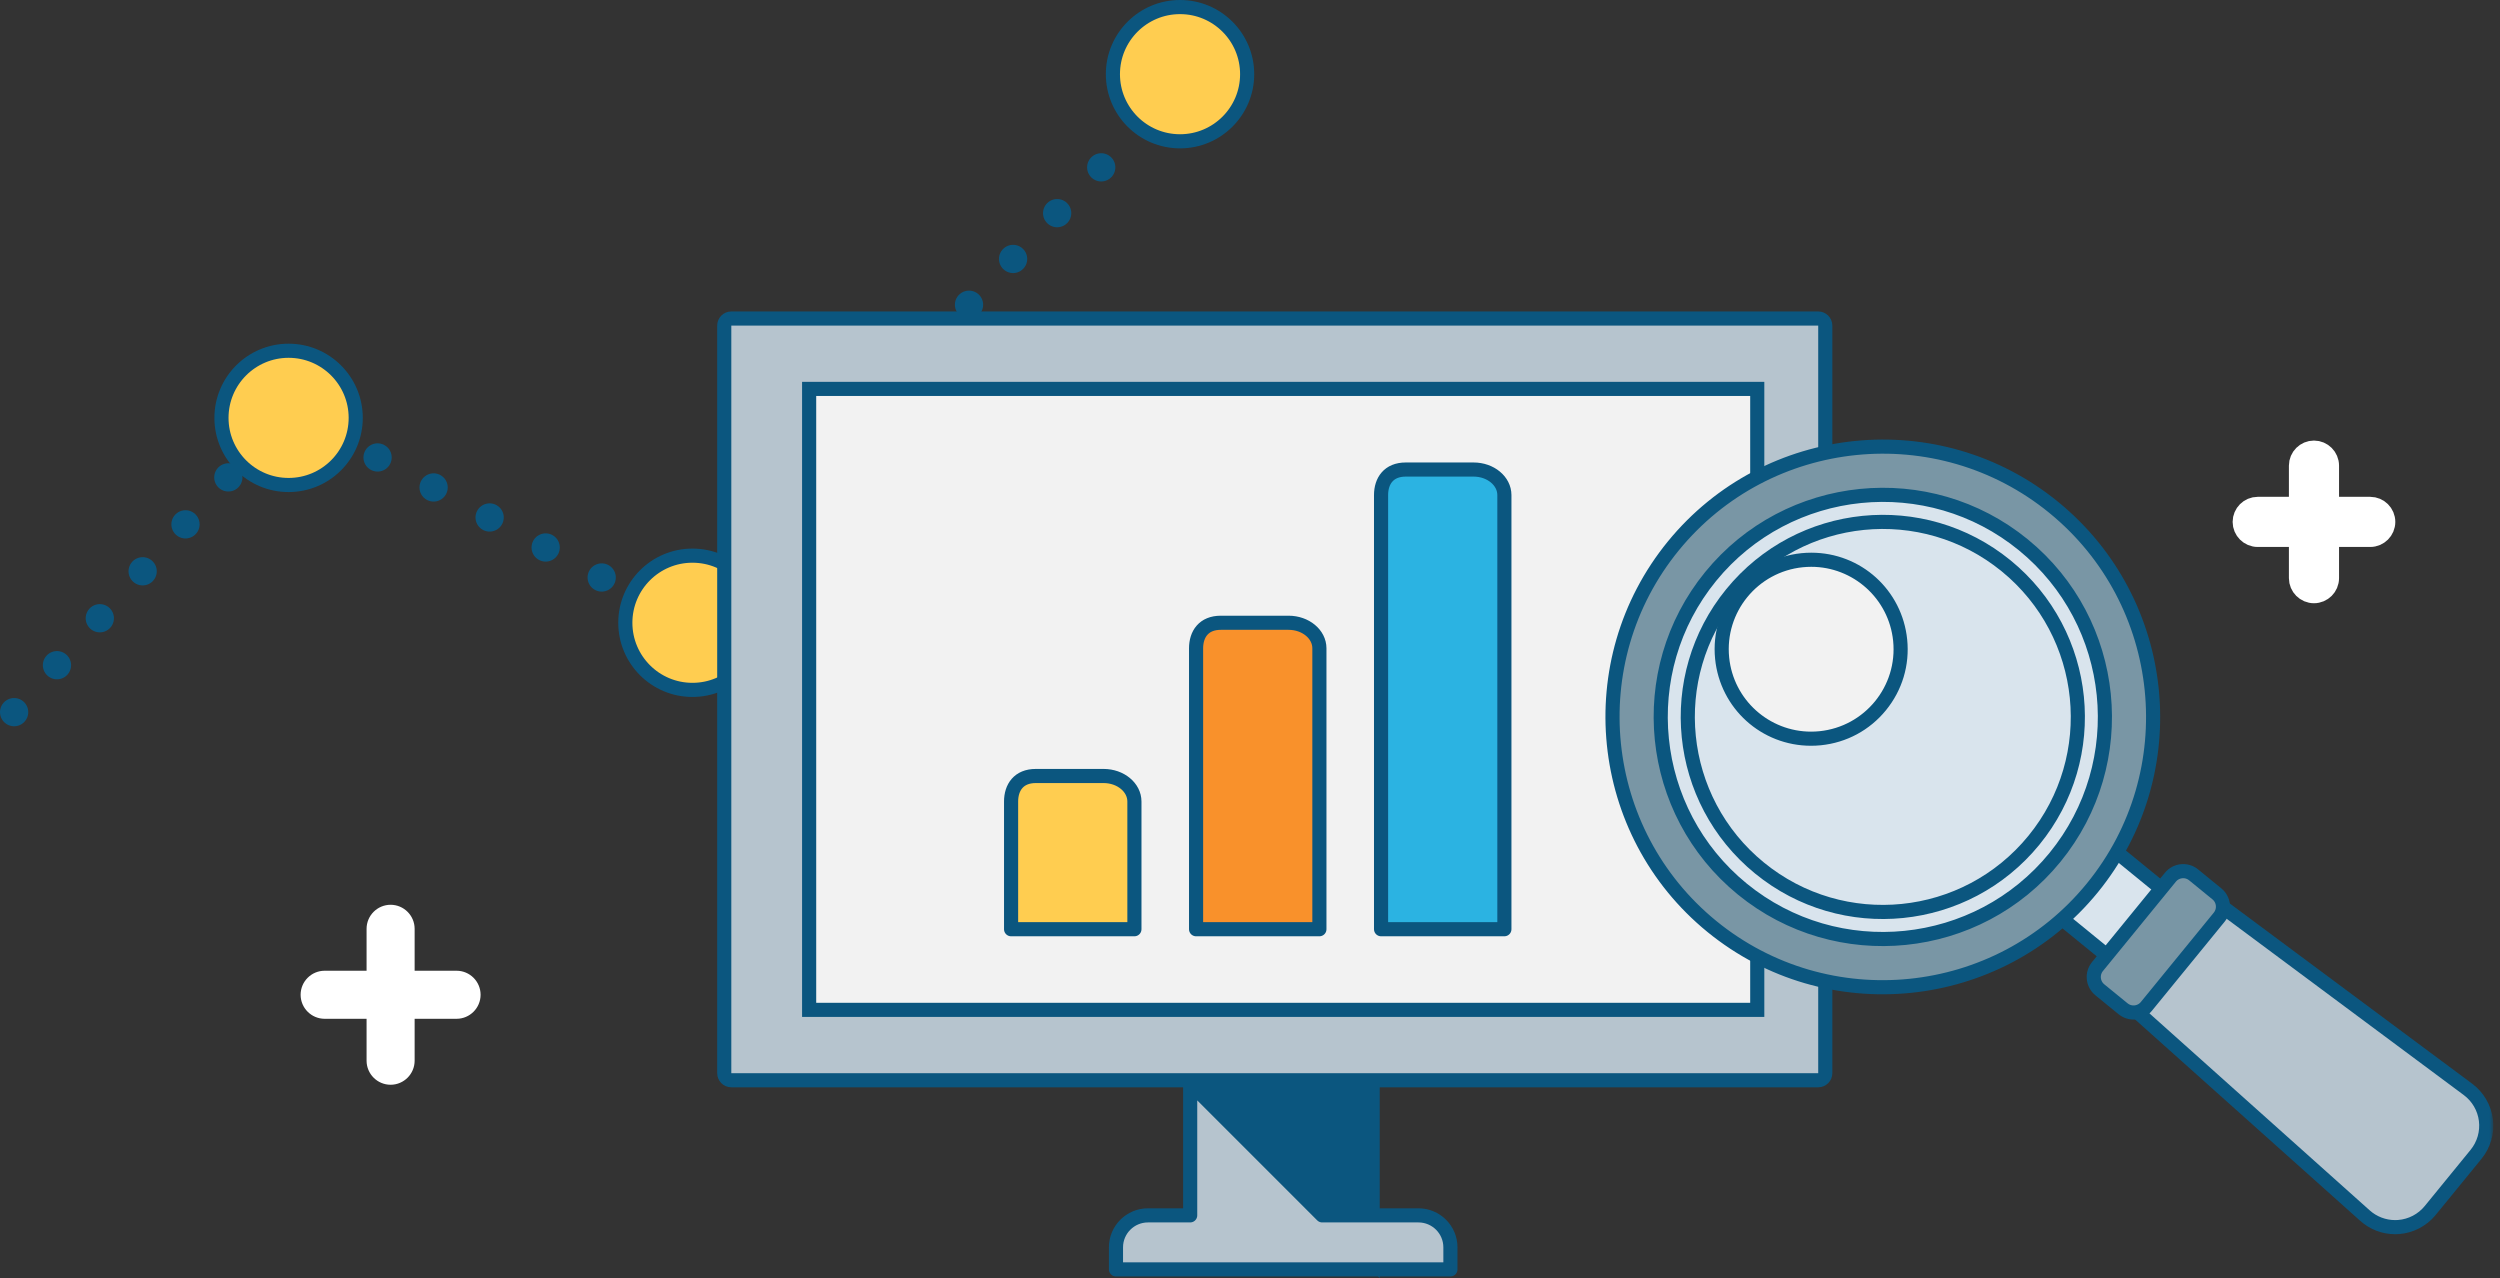 <?xml version="1.0" encoding="UTF-8" standalone="no"?>
<svg width="354px" height="181px" viewBox="0 0 354 181" version="1.1" xmlns="http://www.w3.org/2000/svg" xmlns:xlink="http://www.w3.org/1999/xlink">
    <rect x="0" y="0" width="354" height="181" fill="#333333" stroke="none"/>
    <!-- Generator: Sketch 50.2 (55047) - http://www.bohemiancoding.com/sketch -->
    <title>Group</title>
    <desc>Created with Sketch.</desc>
    <defs>
        <polygon id="path-1" points="0 180.954 353.054 180.954 353.054 0 0 0"></polygon>
    </defs>
    <g id="Page-1" stroke="none" stroke-width="1" fill="none" fill-rule="evenodd">
        <g id="Atlas" transform="translate(-847, -748)">
            <g id="Group" transform="translate(847, 748)">
                <path d="M2,100.839 L41,58.098 L95.001,87.022 L167.092,12.098" id="Stroke-1" stroke="#0B567F" stroke-width="4" stroke-linecap="round" stroke-linejoin="round" stroke-dasharray="0,9"></path>
                <path d="M64.65,143.261 L45.969,143.261 C44.648,143.261 43.567,142.18 43.567,140.859 C43.567,139.537 44.648,138.456 45.969,138.456 L64.65,138.456 C65.971,138.456 67.052,139.537 67.052,140.859 C67.052,142.18 65.971,143.261 64.65,143.261" id="Fill-3" fill="#FFFFFF"></path>
                <path d="M64.65,143.261 L45.969,143.261 C44.648,143.261 43.567,142.18 43.567,140.859 C43.567,139.537 44.648,138.456 45.969,138.456 L64.65,138.456 C65.971,138.456 67.052,139.537 67.052,140.859 C67.052,142.18 65.971,143.261 64.65,143.261 Z" id="Stroke-5" stroke="#FFFFFF" stroke-width="2"></path>
                <path d="M52.907,150.199 L52.907,131.518 C52.907,130.198 53.988,129.116 55.309,129.116 C56.631,129.116 57.712,130.198 57.712,131.518 L57.712,150.199 C57.712,151.52 56.631,152.601 55.309,152.601 C53.988,152.601 52.907,151.52 52.907,150.199" id="Fill-7" fill="#FFFFFF"></path>
                <path d="M52.907,150.199 L52.907,131.518 C52.907,130.198 53.988,129.116 55.309,129.116 C56.631,129.116 57.712,130.198 57.712,131.518 L57.712,150.199 C57.712,151.52 56.631,152.601 55.309,152.601 C53.988,152.601 52.907,151.52 52.907,150.199 Z" id="Stroke-9" stroke="#FFFFFF" stroke-width="2"></path>
                <path d="M40.865,68.676 C35.615,68.676 31.36,64.421 31.36,59.171 C31.36,53.922 35.615,49.666 40.865,49.666 C46.114,49.666 50.37,53.922 50.37,59.171 C50.37,64.421 46.114,68.676 40.865,68.676" id="Fill-11" fill="#FFCD50"></path>
                <path d="M40.865,68.676 C35.615,68.676 31.36,64.421 31.36,59.171 C31.36,53.922 35.615,49.666 40.865,49.666 C46.114,49.666 50.37,53.922 50.37,59.171 C50.37,64.421 46.114,68.676 40.865,68.676 Z" id="Stroke-13" stroke="#0B567F" stroke-width="2"></path>
                <path d="M98.051,97.689 C92.801,97.689 88.546,93.434 88.546,88.184 C88.546,82.935 92.801,78.68 98.051,78.68 C103.301,78.68 107.556,82.935 107.556,88.184 C107.556,93.434 103.301,97.689 98.051,97.689" id="Fill-15" fill="#FFCD50"></path>
                <path d="M98.051,97.689 C92.801,97.689 88.546,93.434 88.546,88.184 C88.546,82.935 92.801,78.68 98.051,78.68 C103.301,78.68 107.556,82.935 107.556,88.184 C107.556,93.434 103.301,97.689 98.051,97.689 Z" id="Stroke-17" stroke="#0B567F" stroke-width="2"></path>
                <path d="M167.092,20.009 C161.842,20.009 157.587,15.754 157.587,10.505 C157.587,5.255 161.842,1 167.092,1 C172.342,1 176.597,5.255 176.597,10.505 C176.597,15.754 172.342,20.009 167.092,20.009" id="Fill-19" fill="#FFCD50"></path>
                <path d="M167.092,20.009 C161.842,20.009 157.587,15.754 157.587,10.505 C157.587,5.255 161.842,1 167.092,1 C172.342,1 176.597,5.255 176.597,10.505 C176.597,15.754 172.342,20.009 167.092,20.009 Z" id="Stroke-21" stroke="#0B567F" stroke-width="2"></path>
                <path d="M103.554,152.963 C103.002,152.963 102.554,152.515 102.554,151.963 L102.554,46.102 C102.554,45.55 103.002,45.102 103.554,45.102 L257.459,45.102 C258.011,45.102 258.459,45.55 258.459,46.102 L258.459,151.963 C258.459,152.515 258.011,152.963 257.459,152.963 L103.554,152.963 Z" id="Fill-23" fill="#B6C4CE"></path>
                <path d="M257.459,44.102 L103.554,44.102 C102.45,44.102 101.554,44.998 101.554,46.102 L101.554,151.963 C101.554,153.067 102.45,153.963 103.554,153.963 L257.459,153.963 C258.563,153.963 259.459,153.067 259.459,151.963 L259.459,46.102 C259.459,44.998 258.563,44.102 257.459,44.102 Z M103.554,151.963 L257.459,151.963 L257.459,46.102 L103.554,46.102 L103.554,151.963 Z" id="Fill-25" fill="#0B567F"></path>
                <polygon id="Fill-27" fill="#0B567F" points="194.871 153.403 168.53 153.403 194.871 179.747"></polygon>
                <polygon id="Stroke-29" stroke="#0B567F" points="194.871 153.403 168.53 153.403 194.871 179.747"></polygon>
                <path d="M200.852,172.096 L187.221,172.096 L168.53,153.403 L168.53,172.096 L162.55,172.096 C160.052,172.096 158.022,174.124 158.022,176.622 L158.022,179.746 L168.53,179.746 L181.757,179.746 L194.872,179.746 L205.379,179.746 L205.379,176.622 C205.379,174.124 203.35,172.096 200.852,172.096" id="Fill-31" fill="#B6C4CE"></path>
                <path d="M200.852,172.096 L187.221,172.096 L168.53,153.403 L168.53,172.096 L162.55,172.096 C160.052,172.096 158.022,174.124 158.022,176.622 L158.022,179.746 L168.53,179.746 L181.757,179.746 L194.872,179.746 L205.379,179.746 L205.379,176.622 C205.379,174.124 203.35,172.096 200.852,172.096 Z" id="Stroke-33" stroke="#0B567F" stroke-width="2" stroke-linecap="round" stroke-linejoin="round"></path>
                <mask id="mask-2" fill="white">
                    <use xlink:href="#path-1"></use>
                </mask>
                <g id="Clip-36"></g>
                <polygon id="Fill-35" fill="#F2F2F2" mask="url(#mask-2)" points="114.574 142.996 248.826 142.996 248.826 55.069 114.574 55.069"></polygon>
                <path d="M249.827,54.069 L247.827,54.069 L115.575,54.069 L113.575,54.069 L113.575,56.069 L113.575,141.996 L113.575,143.996 L115.575,143.996 L247.827,143.996 L249.827,143.996 L249.827,141.996 L249.827,56.069 L249.827,54.069 Z M115.575,141.996 L247.827,141.996 L247.827,56.069 L115.575,56.069 L115.575,141.996 Z" id="Fill-37" fill="#0B567F" mask="url(#mask-2)"></path>
                <path d="M208.655,66.487 L199.051,66.487 C196.639,66.487 195.558,68.106 195.558,70.103 L195.558,131.577 L213.021,131.577 L213.021,70.103 C213.021,68.106 211.067,66.487 208.655,66.487" id="Fill-38" fill="#2BB3E2" mask="url(#mask-2)"></path>
                <path d="M208.655,66.487 L199.051,66.487 C196.639,66.487 195.558,68.106 195.558,70.103 L195.558,131.577 L213.021,131.577 L213.021,70.103 C213.021,68.106 211.067,66.487 208.655,66.487 Z" id="Stroke-39" stroke="#0B567F" stroke-width="2" stroke-linecap="round" stroke-linejoin="round" mask="url(#mask-2)"></path>
                <path d="M182.461,88.184 L172.857,88.184 C170.445,88.184 169.364,89.803 169.364,91.8 L169.364,131.578 L186.827,131.578 L186.827,91.8 C186.827,89.803 184.873,88.184 182.461,88.184" id="Fill-40" fill="#F9912B" mask="url(#mask-2)"></path>
                <path d="M182.461,88.184 L172.857,88.184 C170.445,88.184 169.364,89.803 169.364,91.8 L169.364,131.578 L186.827,131.578 L186.827,91.8 C186.827,89.803 184.873,88.184 182.461,88.184 Z" id="Stroke-41" stroke="#0B567F" stroke-width="2" stroke-linecap="round" stroke-linejoin="round" mask="url(#mask-2)"></path>
                <path d="M156.267,109.881 L146.663,109.881 C144.251,109.881 143.17,111.5 143.17,113.497 L143.17,131.578 L160.633,131.578 L160.633,113.497 C160.633,111.5 158.679,109.881 156.267,109.881" id="Fill-42" fill="#FFCD50" mask="url(#mask-2)"></path>
                <path d="M156.267,109.881 L146.663,109.881 C144.251,109.881 143.17,111.5 143.17,113.497 L143.17,131.578 L160.633,131.578 L160.633,113.497 C160.633,111.5 158.679,109.881 156.267,109.881 Z" id="Stroke-43" stroke="#0B567F" stroke-width="2" stroke-linecap="round" stroke-linejoin="round" mask="url(#mask-2)"></path>
                <polygon id="Fill-44" fill="#D9E4ED" mask="url(#mask-2)" points="309.589 128.714 301.865 138.178 289.611 128.178 297.337 118.714"></polygon>
                <polygon id="Stroke-45" stroke="#0B567F" stroke-width="2" mask="url(#mask-2)" points="309.589 128.714 301.865 138.178 289.611 128.178 297.337 118.714"></polygon>
                <path d="M288.659,74.498 C303.582,86.678 305.805,108.648 293.626,123.57 C281.447,138.493 259.476,140.717 244.554,128.538 C229.632,116.358 227.408,94.388 239.587,79.465 C251.766,64.542 273.737,62.319 288.659,74.498 Z" id="Stroke-46" stroke="#0B567F" stroke-width="2" mask="url(#mask-2)"></path>
                <path d="M245.061,83.933 C235.365,95.813 237.142,113.367 249.021,123.062 C260.902,132.759 278.455,130.982 288.151,119.102 C297.848,107.222 296.071,89.668 284.191,79.972 C272.311,70.276 254.757,72.053 245.061,83.933 M291.175,121.569 C280.118,135.117 260.101,137.142 246.554,126.086 C233.007,115.029 230.981,95.013 242.038,81.466 C253.095,67.918 273.111,65.892 286.658,76.949 C300.205,88.005 302.231,108.022 291.175,121.569" id="Fill-47" fill="#D9E4ED" mask="url(#mask-2)"></path>
                <path d="M245.061,83.933 C235.365,95.813 237.142,113.367 249.021,123.062 C260.902,132.759 278.455,130.982 288.151,119.102 C297.848,107.222 296.071,89.668 284.191,79.972 C272.311,70.276 254.757,72.053 245.061,83.933 Z M291.175,121.569 C280.118,135.117 260.101,137.142 246.554,126.086 C233.007,115.029 230.981,95.013 242.038,81.466 C253.095,67.918 273.111,65.892 286.658,76.949 C300.205,88.005 302.231,108.022 291.175,121.569 Z" id="Stroke-48" stroke="#D8E2EB" mask="url(#mask-2)"></path>
                <path d="M242.232,81.624 C231.263,95.063 233.273,114.922 246.712,125.892 C260.153,136.861 280.012,134.851 290.981,121.411 C301.95,107.971 299.94,88.112 286.5,77.143 C273.06,66.174 253.201,68.184 242.232,81.624 M296.271,125.729 C282.921,142.086 258.752,144.533 242.395,131.183 C226.037,117.832 223.591,93.663 236.941,77.306 C250.292,60.948 274.461,58.502 290.818,71.853 C307.175,85.203 309.622,109.372 296.271,125.729" id="Fill-49" fill="#7996A5" mask="url(#mask-2)"></path>
                <path d="M242.232,81.624 C231.263,95.063 233.273,114.922 246.712,125.892 C260.153,136.861 280.012,134.851 290.981,121.411 C301.95,107.971 299.94,88.112 286.5,77.143 C273.06,66.174 253.201,68.184 242.232,81.624 Z M296.271,125.729 C282.921,142.086 258.752,144.533 242.395,131.183 C226.037,117.832 223.591,93.663 236.941,77.306 C250.292,60.948 274.461,58.502 290.818,71.853 C307.175,85.203 309.622,109.372 296.271,125.729 Z" id="Stroke-50" stroke="#0B567F" stroke-width="2" mask="url(#mask-2)"></path>
                <path d="M339.154,173.764 C337.577,173.764 336.062,173.185 334.886,172.134 L299.032,140.067 L310.872,125.56 L349.473,154.261 C350.869,155.299 351.792,156.885 352.006,158.611 C352.22,160.337 351.713,162.099 350.613,163.448 L344.114,171.41 C343.014,172.757 341.389,173.608 339.654,173.744 C339.487,173.758 339.321,173.764 339.154,173.764" id="Fill-51" fill="#B6C4CE" mask="url(#mask-2)"></path>
                <path d="M310.701,124.188 L309.492,125.669 L298.861,138.694 L297.652,140.175 L299.077,141.45 L334.219,172.879 C335.578,174.095 337.33,174.765 339.154,174.765 C339.346,174.765 339.539,174.757 339.733,174.742 C341.738,174.584 343.617,173.601 344.889,172.042 L351.387,164.081 C352.659,162.522 353.246,160.484 352.998,158.488 C352.751,156.492 351.683,154.659 350.069,153.459 L312.235,125.329 L310.701,124.188 Z M311.042,126.934 L348.876,155.064 C350.059,155.944 350.832,157.271 351.014,158.734 C351.195,160.198 350.77,161.673 349.838,162.816 L343.339,170.778 C342.407,171.921 341.047,172.633 339.576,172.748 C339.435,172.759 339.294,172.765 339.154,172.765 C337.83,172.765 336.546,172.278 335.552,171.389 L300.41,139.959 L311.042,126.934 Z" id="Fill-52" fill="#0B567F" mask="url(#mask-2)"></path>
                <path d="M314.245,129.863 L303.923,142.51 C303.106,143.511 301.632,143.66 300.63,142.843 L297.337,140.156 C296.336,139.339 296.187,137.864 297.004,136.863 L307.327,124.216 C308.143,123.215 309.618,123.066 310.619,123.883 L313.912,126.571 C314.913,127.388 315.062,128.862 314.245,129.863" id="Fill-53" fill="#7996A5" mask="url(#mask-2)"></path>
                <path d="M314.245,129.863 L303.923,142.51 C303.106,143.511 301.632,143.66 300.63,142.843 L297.337,140.156 C296.336,139.339 296.187,137.864 297.004,136.863 L307.327,124.216 C308.143,123.215 309.618,123.066 310.619,123.883 L313.912,126.571 C314.913,127.388 315.062,128.862 314.245,129.863 Z" id="Stroke-54" stroke="#0B567F" stroke-width="2" mask="url(#mask-2)"></path>
                <path d="M284.068,80.123 C295.884,89.767 297.645,107.163 288.001,118.979 C278.357,130.795 260.961,132.556 249.145,122.912 C237.329,113.269 235.568,95.872 245.212,84.056 C254.856,72.24 272.252,70.479 284.068,80.123" id="Fill-55" fill="#D9E4ED" mask="url(#mask-2)"></path>
                <path d="M284.068,80.123 C295.884,89.767 297.645,107.163 288.001,118.979 C278.357,130.795 260.961,132.556 249.145,122.912 C237.329,113.269 235.568,95.872 245.212,84.056 C254.856,72.24 272.252,70.479 284.068,80.123 Z" id="Stroke-56" stroke="#0B567F" stroke-width="2" mask="url(#mask-2)"></path>
                <path d="M256.445,104.6 C249.925,104.6 244.512,99.702 243.855,93.206 C243.514,89.84 244.505,86.542 246.644,83.92 C248.784,81.299 251.817,79.667 255.183,79.326 C255.616,79.283 256.047,79.261 256.473,79.261 C262.993,79.261 268.405,84.159 269.064,90.655 C269.767,97.605 264.685,103.831 257.735,104.535 C257.302,104.579 256.871,104.6 256.445,104.6" id="Fill-57" fill="#F2F2F2" mask="url(#mask-2)"></path>
                <path d="M256.474,78.261 C256.012,78.261 255.544,78.285 255.083,78.331 C247.584,79.091 242.101,85.808 242.86,93.307 C243.57,100.315 249.41,105.6 256.445,105.6 C256.907,105.6 257.374,105.576 257.836,105.53 C261.468,105.162 264.74,103.402 267.049,100.573 C269.357,97.744 270.426,94.186 270.058,90.554 C269.349,83.546 263.509,78.261 256.474,78.261 M256.474,80.261 C262.39,80.261 267.46,84.743 268.069,90.756 C268.718,97.167 264.046,102.89 257.634,103.54 C257.235,103.58 256.838,103.6 256.445,103.6 C250.529,103.6 245.459,99.118 244.85,93.105 C244.201,86.694 248.872,80.97 255.284,80.321 C255.683,80.281 256.08,80.261 256.474,80.261" id="Fill-58" fill="#0B567F" mask="url(#mask-2)"></path>
                <path d="M335.627,75.95 L319.689,75.95 C318.563,75.95 317.64,75.028 317.64,73.901 C317.64,72.773 318.563,71.851 319.689,71.851 L335.627,71.851 C336.754,71.851 337.676,72.773 337.676,73.901 C337.676,75.028 336.754,75.95 335.627,75.95" id="Fill-59" fill="#FFFFFF" mask="url(#mask-2)"></path>
                <path d="M335.627,75.95 L319.689,75.95 C318.563,75.95 317.64,75.028 317.64,73.901 C317.64,72.773 318.563,71.851 319.689,71.851 L335.627,71.851 C336.754,71.851 337.676,72.773 337.676,73.901 C337.676,75.028 336.754,75.95 335.627,75.95 Z" id="Stroke-60" stroke="#FFFFFF" stroke-width="3" mask="url(#mask-2)"></path>
                <path d="M325.609,81.87 L325.609,65.932 C325.609,64.806 326.531,63.883 327.658,63.883 C328.785,63.883 329.708,64.806 329.708,65.932 L329.708,81.87 C329.708,82.997 328.785,83.919 327.658,83.919 C326.531,83.919 325.609,82.997 325.609,81.87" id="Fill-61" fill="#FFFFFF" mask="url(#mask-2)"></path>
                <path d="M325.609,81.87 L325.609,65.932 C325.609,64.806 326.531,63.883 327.658,63.883 C328.785,63.883 329.708,64.806 329.708,65.932 L329.708,81.87 C329.708,82.997 328.785,83.919 327.658,83.919 C326.531,83.919 325.609,82.997 325.609,81.87 Z" id="Stroke-62" stroke="#FFFFFF" stroke-width="3" mask="url(#mask-2)"></path>
            </g>
        </g>
    </g>
</svg>